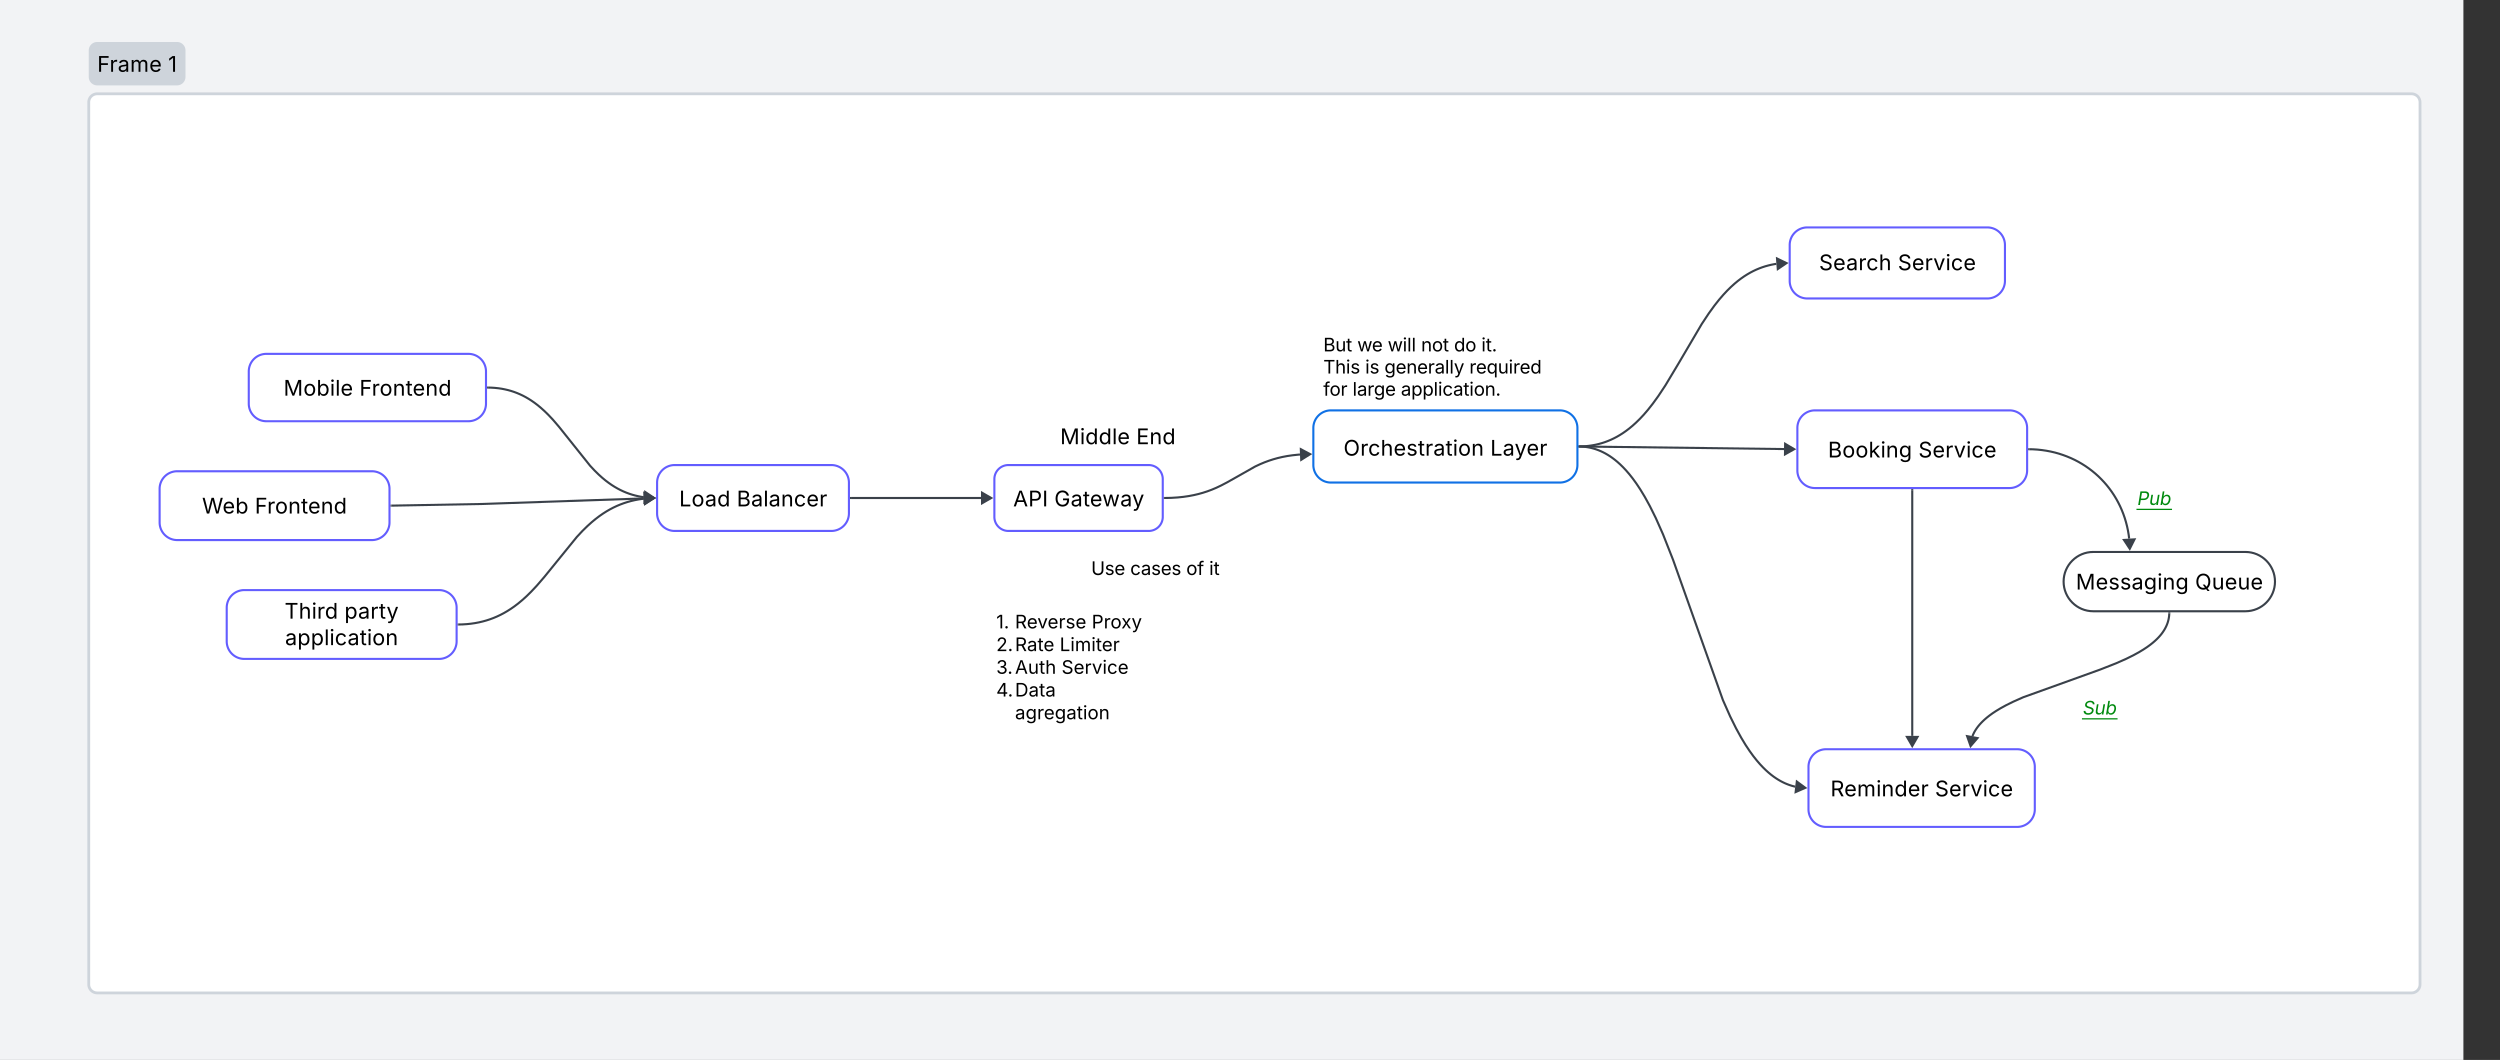 <svg xmlns="http://www.w3.org/2000/svg" xmlns:xlink="http://www.w3.org/1999/xlink" xmlns:lucid="lucid" width="3552" height="1506"><rect width="100%" height="100%" fill="#333333" stroke="none"/><g transform="translate(0 134)" lucid:page-tab-id="0_0"><path d="M0-500h3500v2000H0z" fill="#f2f3f5"/><path d="M126.1 11.3a12 12 0 0 1 12-12h3288.25a12 12 0 0 1 12 12v1253.42a12 12 0 0 1-12 12H138.1a12 12 0 0 1-12-12z" stroke="#ced4db" stroke-width="4" fill="#fff"/><path d="M126.1-62.34a12 12 0 0 1 12-12h113.44a12 12 0 0 1 12 12v37.65a12 12 0 0 1-12 12H138.1a12 12 0 0 1-12-12z" fill="#ced4db"/><use xlink:href="#a" transform="matrix(1,0,0,1,138.111,-62.337) translate(0 30.317)"/><use xlink:href="#b" transform="matrix(1,0,0,1,138.111,-62.337) translate(100.777 30.317)"/><path d="M353.46 393.78a25 25 0 0 1 25-25H665.5a25 25 0 0 1 25 25v45.7a25 25 0 0 1-25 25H378.46a25 25 0 0 1-25-25z" stroke="#635dff" stroke-width="3" fill="#fff"/><use xlink:href="#c" transform="matrix(1,0,0,1,370.317,373.564) translate(32.553 54.608)"/><use xlink:href="#d" transform="matrix(1,0,0,1,370.317,373.564) translate(140.318 54.608)"/><path d="M226.78 560.55a25 25 0 0 1 25-25H528.4a25 25 0 0 1 25 25v47.78a25 25 0 0 1-25 25H251.8a25 25 0 0 1-25-25z" stroke="#635dff" stroke-width="3" fill="#fff"/><use xlink:href="#e" transform="matrix(1,0,0,1,243.112,540.44) translate(43.929 55.17)"/><use xlink:href="#f" transform="matrix(1,0,0,1,243.112,540.44) translate(118.942 55.17)"/><path d="M2542.8 214.13a25 25 0 0 1 25-25h255.83a25 25 0 0 1 25 25v50.94a25 25 0 0 1-25 25H2567.8a25 25 0 0 1-25-25z" stroke="#635dff" stroke-width="3" fill="#fff"/><use xlink:href="#g" transform="matrix(1,0,0,1,2558.089,194.176) translate(26.392 55.733)"/><use xlink:href="#h" transform="matrix(1,0,0,1,2558.089,194.176) translate(138.38 55.733)"/><path d="M2553.7 474.07a25 25 0 0 1 25-25h276.44a25 25 0 0 1 25 25v60.35a25 25 0 0 1-25 25H2578.7a25 25 0 0 1-25-25z" stroke="#635dff" stroke-width="3" fill="#fff"/><use xlink:href="#i" transform="matrix(1,0,0,1,2570.023,454.588) translate(27.143 61.389)"/><use xlink:href="#h" transform="matrix(1,0,0,1,2570.023,454.588) translate(155.628 61.389)"/><path d="M2569.5 955.52a25 25 0 0 1 25-25h271.55a25 25 0 0 1 25 25v60.35a25 25 0 0 1-25 25H2594.5a25 25 0 0 1-25-25z" stroke="#635dff" stroke-width="3" fill="#fff"/><use xlink:href="#j" transform="matrix(1,0,0,1,2585.564,936.041) translate(15.125 61.389)"/><use xlink:href="#h" transform="matrix(1,0,0,1,2585.564,936.041) translate(163.647 61.389)"/><path d="M1412.8 546.75a20 20 0 0 1 20-20h199.25a20 20 0 0 1 20 20v53.62a20 20 0 0 1-20 20H1432.8a20 20 0 0 1-20-20z" stroke="#635dff" stroke-width="3" fill="#fff"/><use xlink:href="#k" transform="matrix(1,0,0,1,1424.758,531.432) translate(14.735 54.045)"/><use xlink:href="#l" transform="matrix(1,0,0,1,1424.758,531.432) translate(73.175 54.045)"/><path d="M933.6 551.75a25 25 0 0 1 25-25h222.56a25 25 0 0 1 25 25v43.62a25 25 0 0 1-25 25H958.6a25 25 0 0 1-25-25z" stroke="#635dff" stroke-width="3" fill="#fff"/><use xlink:href="#m" transform="matrix(1,0,0,1,947.242,531.432) translate(17.673 54.045)"/><use xlink:href="#n" transform="matrix(1,0,0,1,947.242,531.432) translate(99.492 54.045)"/><path d="M693.5 416.66l4.1.1 5.28.32 5.02.52 4.8.7 4.6.9 4.45 1.03 4.32 1.2 4.23 1.38 4.15 1.56 4.1 1.72 4.1 1.93 4.1 2.15 4.1 2.38 4.2 2.67 4.32 3 4.48 3.4 4.7 3.9 5.07 4.56 5.6 5.48 6.48 6.9 8.33 9.7 44.4 55.6 6.47 6.9 5.6 5.5 5.06 4.56 4.7 3.9 4.5 3.4 4.3 3 4.2 2.66 4.12 2.38 4.1 2.14 4.08 1.93 4.1 1.73 4.16 1.55 4.22 1.37 4.33 1.2 4.45 1.05 4.6.88 3.26.48" stroke="#3a414a" stroke-width="3" stroke-linejoin="round" fill="none"/><path d="M693.57 415.2l-.06 2.94-1.5-.03v-2.95z" stroke="#3a414a" stroke-width=".05" fill="#3a414a"/><path d="M929.12 573.36l-13.47 6.6 1.03-14.98z" stroke="#3a414a" stroke-width="3" fill="#3a414a"/><path d="M556.42 584.4l127.83-2.32 230.38-7.92" stroke="#3a414a" stroke-width="3" stroke-linejoin="round" fill="none"/><path d="M556.48 585.9l-1.57.02v-2.95l1.53-.03z" stroke="#3a414a" stroke-width=".05" fill="#3a414a"/><path d="M929.12 573.66l-12.73 7.95-.52-15z" stroke="#3a414a" stroke-width="3" fill="#3a414a"/><path d="M1403.57 732.05a6 6 0 0 1 6-6h224.95a6 6 0 0 1 6 6v127.08a6 6 0 0 1-6 6h-224.95a6 6 0 0 1-6-6z" fill="none"/><use xlink:href="#o" transform="matrix(1,0,0,1,1415.419,733.009) translate(0 25.833)"/><use xlink:href="#p" transform="matrix(1,0,0,1,1415.419,733.009) translate(26.667 25.833)"/><use xlink:href="#q" transform="matrix(1,0,0,1,1415.419,733.009) translate(135.638 25.833)"/><use xlink:href="#r" transform="matrix(1,0,0,1,1415.419,733.009) translate(0 58.099)"/><use xlink:href="#s" transform="matrix(1,0,0,1,1415.419,733.009) translate(26.667 58.099)"/><use xlink:href="#t" transform="matrix(1,0,0,1,1415.419,733.009) translate(90.182 58.099)"/><use xlink:href="#u" transform="matrix(1,0,0,1,1415.419,733.009) translate(0 90.365)"/><use xlink:href="#v" transform="matrix(1,0,0,1,1415.419,733.009) translate(26.667 90.365)"/><use xlink:href="#w" transform="matrix(1,0,0,1,1415.419,733.009) translate(92.826 90.365)"/><use xlink:href="#x" transform="matrix(1,0,0,1,1415.419,733.009) translate(0 122.63)"/><use xlink:href="#y" transform="matrix(1,0,0,1,1415.419,733.009) translate(26.667 122.63)"/><use xlink:href="#z" transform="matrix(1,0,0,1,1415.419,733.009) translate(26.667 154.896)"/><path d="M2244.22 500.3l3.74-.07 5.03-.3 4.83-.52 4.7-.7 4.54-.85 4.44-1.05 4.38-1.2 4.3-1.4 4.25-1.6 4.23-1.77 4.23-2 4.23-2.2 4.3-2.5 4.34-2.75 4.45-3.1 4.56-3.46 4.74-3.92 4.94-4.45 5.22-5.12 5.6-5.95 6.07-7.06 6.8-8.6 7.94-10.94 10.1-15.25 18.62-31.04 33-56.1 10.1-15.24 7.93-10.94 6.8-8.6 6.1-7.05 5.58-5.96 5.22-5.1 4.94-4.46 4.72-3.92 4.57-3.47 4.44-3.1 4.35-2.75 4.28-2.48 4.24-2.22 4.23-2 4.23-1.77 4.26-1.58 4.3-1.4 4.35-1.2 4.44-1.06 4.55-.87 2.37-.35" stroke="#3a414a" stroke-width="3" stroke-linejoin="round" fill="none"/><path d="M2244.28 501.78l-1.57.04v-2.95l1.52-.04z" stroke="#3a414a" stroke-width=".05" fill="#3a414a"/><path d="M2538.3 239.82l-12.4 8.43-1.1-14.96z" stroke="#3a414a" stroke-width="3" fill="#3a414a"/><path d="M2244.22 500.36l290.5 3.66" stroke="#3a414a" stroke-width="3" stroke-linejoin="round" fill="none"/><path d="M2244.27 498.9l-.03 2.94-1.53-.02v-2.95z" stroke="#3a414a" stroke-width=".05" fill="#3a414a"/><path d="M2549.2 504.2l-13.08 7.34.2-15z" stroke="#3a414a" stroke-width="3" fill="#3a414a"/><path d="M2244.22 500.37l1.88.04 3.3.22 3.23.34 3.18.47 3.15.6 3.12.73 3.1.87 3.1 1 3.1 1.16 3.13 1.3 3.16 1.5 3.2 1.67 3.27 1.9 3.35 2.1 3.43 2.4 3.56 2.7 3.68 3.04 3.84 3.47 4.03 3.95 4.26 4.53 4.52 5.24 4.84 6.1 5.24 7.22 5.72 8.63 6.36 10.52 7.2 13.12 8.4 16.94 10.3 23.22 14.22 36.1 70.8 199.22 10.3 23.22 8.4 16.95 7.2 13.12 6.35 10.52 5.74 8.62 5.24 7.22 4.84 6.1 4.52 5.25 4.25 4.52 4.02 3.95 3.84 3.46 3.68 3.05 3.54 2.7 3.44 2.38 3.34 2.12 3.27 1.9 3.2 1.67 3.17 1.5 3.13 1.3 3.1 1.16 3.1 1 3.1.88 2 .47" stroke="#3a414a" stroke-width="3" stroke-linejoin="round" fill="none"/><path d="M2244.28 498.9l-.06 2.95-1.5-.03v-2.95z" stroke="#3a414a" stroke-width=".05" fill="#3a414a"/><path d="M2565 985.36l-13.74 6 1.67-14.9z" stroke="#3a414a" stroke-width="3" fill="#3a414a"/><path d="M1209.16 573.56h184.64" stroke="#3a414a" stroke-width="3" stroke-linejoin="round" fill="none"/><path d="M1209.2 575.04h-1.54v-2.95h1.54z" stroke="#3a414a" stroke-width=".05" fill="#3a414a"/><path d="M1408.3 573.56l-13 7.5v-15z" stroke="#3a414a" stroke-width="3" fill="#3a414a"/><path d="M1501.25 467.8a6 6 0 0 1 6-6h162.3a6 6 0 0 1 6 6v35.66a6 6 0 0 1-6 6h-162.3a6 6 0 0 1-6-6z" fill="none"/><use xlink:href="#A" transform="matrix(1,0,0,1,1506.252,466.81) translate(0 30.317)"/><use xlink:href="#B" transform="matrix(1,0,0,1,1506.252,466.81) translate(108.16 30.317)"/><path d="M322.12 729.4a25 25 0 0 1 25-25h276.64a25 25 0 0 1 25 25v47.78a25 25 0 0 1-25 25H347.12a25 25 0 0 1-25-25z" stroke="#635dff" stroke-width="3" fill="#fff"/><use xlink:href="#C" transform="matrix(1,0,0,1,338.454,709.292) translate(65.85 35.701)"/><use xlink:href="#D" transform="matrix(1,0,0,1,338.454,709.292) translate(150.859 35.701)"/><use xlink:href="#E" transform="matrix(1,0,0,1,338.454,709.292) translate(66.533 73.345)"/><path d="M651.76 753.26l5.23-.1 6.33-.4 6-.63 5.75-.85 5.5-1.05 5.33-1.25 5.17-1.44 5.04-1.64 4.97-1.84 4.9-2.06 4.87-2.3 4.87-2.54 4.93-2.85 5-3.17 5.16-3.58 5.35-4.06 5.66-4.7 6.12-5.5 6.8-6.7 8.06-8.58 10.96-12.74 45.85-56.45 8.04-8.6 6.82-6.67 6.1-5.5 5.66-4.7 5.36-4.06 5.15-3.58 5-3.18 4.93-2.84 4.88-2.55 4.87-2.3 4.9-2.05 4.96-1.84 5.04-1.64 5.16-1.45 5.32-1.24 5.5-1.05 5.75-.85 1.63-.17" stroke="#3a414a" stroke-width="3" stroke-linejoin="round" fill="none"/><path d="M651.83 754.74l-1.57.03v-2.95l1.5-.03z" stroke="#3a414a" stroke-width=".05" fill="#3a414a"/><path d="M929.12 573.73l-12.54 8.23-.86-14.97z" stroke="#3a414a" stroke-width="3" fill="#3a414a"/><path d="M1545.24 658.48a6 6 0 0 1 6-6h180.5a6 6 0 0 1 6 6v29.47a6 6 0 0 1-6 6h-180.5a6 6 0 0 1-6-6z" fill="none"/><use xlink:href="#F" transform="matrix(1,0,0,1,1550.242,657.479) translate(0 25.458)"/><use xlink:href="#G" transform="matrix(1,0,0,1,1550.242,657.479) translate(55.542 25.458)"/><use xlink:href="#H" transform="matrix(1,0,0,1,1550.242,657.479) translate(135.167 25.458)"/><use xlink:href="#I" transform="matrix(1,0,0,1,1550.242,657.479) translate(167.692 25.458)"/><path d="M1866 474.07a25 25 0 0 1 25-25h325.2a25 25 0 0 1 25 25v52.54a25 25 0 0 1-25 25H1891a25 25 0 0 1-25-25z" stroke="#1071e5" stroke-width="3" fill="#fff"/><g><use xlink:href="#J" transform="matrix(1,0,0,1,1884.759,454.197) translate(24.048 59.201)"/><use xlink:href="#K" transform="matrix(1,0,0,1,1884.759,454.197) translate(232.62 59.201)"/></g><path d="M2716.92 562.43v349.1" stroke="#3a414a" stroke-width="3" stroke-linejoin="round" fill="none"/><path d="M2718.4 562.47h-2.95v-1.55h2.95z" stroke="#3a414a" stroke-width=".05" fill="#3a414a"/><path d="M2716.92 926.02l-7.5-13h15z" stroke="#3a414a" stroke-width="3" fill="#3a414a"/><path d="M1655.05 573.53l8.98-.18 9.25-.58 8.3-.87 7.58-1.12 7.02-1.34 6.6-1.55 6.33-1.77 6.2-2 6.18-2.3 6.42-2.7 7.03-3.33 8.75-4.58 39.43-22.3 7.05-3.32 6.42-2.7 6.2-2.3 6.17-2 6.32-1.78 6.6-1.55 7.03-1.34 7.56-1.1 8.3-.88 2.26-.14" stroke="#3a414a" stroke-width="3" stroke-linejoin="round" fill="none"/><path d="M1655.12 575l-1.57.04v-2.95l1.5-.05z" stroke="#3a414a" stroke-width=".05" fill="#3a414a"/><path d="M1861.5 511.27l-12.7 7.98-.56-15z" stroke="#3a414a" stroke-width="3" fill="#3a414a"/><path d="M1875.12 340.8a6 6 0 0 1 6-6h308.03a6 6 0 0 1 6 6v92.4a6 6 0 0 1-6 6h-308.03a6 6 0 0 1-6-6z" fill="none"/><g><use xlink:href="#L" transform="matrix(1,0,0,1,1880.116,339.801) translate(0 25.499)"/><use xlink:href="#M" transform="matrix(1,0,0,1,1880.116,339.801) translate(48.204 25.499)"/><use xlink:href="#N" transform="matrix(1,0,0,1,1880.116,339.801) translate(91.482 25.499)"/><use xlink:href="#O" transform="matrix(1,0,0,1,1880.116,339.801) translate(138.963 25.499)"/><use xlink:href="#P" transform="matrix(1,0,0,1,1880.116,339.801) translate(185.732 25.499)"/><use xlink:href="#Q" transform="matrix(1,0,0,1,1880.116,339.801) translate(224.555 25.499)"/><use xlink:href="#R" transform="matrix(1,0,0,1,1880.116,339.801) translate(0 56.958)"/><use xlink:href="#S" transform="matrix(1,0,0,1,1880.116,339.801) translate(59.49 56.958)"/><use xlink:href="#T" transform="matrix(1,0,0,1,1880.116,339.801) translate(86.823 56.958)"/><use xlink:href="#U" transform="matrix(1,0,0,1,1880.116,339.801) translate(207.479 56.958)"/><use xlink:href="#V" transform="matrix(1,0,0,1,1880.116,339.801) translate(0 88.417)"/><use xlink:href="#W" transform="matrix(1,0,0,1,1880.116,339.801) translate(41.552 88.417)"/><use xlink:href="#X" transform="matrix(1,0,0,1,1880.116,339.801) translate(110.221 88.417)"/></g><path d="M2883.15 504.28l5.12.1 6.5.4 6.38.68 6.26.93 6.14 1.16 6.02 1.4 5.9 1.65 5.76 1.9 5.64 2.1 5.5 2.3 5.4 2.53 5.24 2.75 5.1 2.95 4.97 3.14 4.8 3.35 4.68 3.54 4.5 3.72 4.34 3.9 4.15 4.1 4 4.25 3.82 4.42 3.63 4.58 3.44 4.74 3.25 4.9 3.04 5.02 2.84 5.17 2.64 5.3 2.43 5.46 2.2 5.58 2 5.72 1.75 5.83 1.53 5.95 1.3 6.08 1.04 6.2.65 5.18" stroke="#3a414a" stroke-width="3" stroke-linejoin="round" fill="none"/><path d="M2883.22 502.8l-.07 2.95-1.5-.03v-2.95z" stroke="#3a414a" stroke-width=".05" fill="#3a414a"/><path d="M3025.95 645.72l-8.23-12.54 14.98-.85z" stroke="#3a414a" stroke-width="3" fill="#3a414a"/><path d="M3190.2 650.22c23.25 0 42.1 18.86 42.1 42.12 0 23.27-18.85 42.13-42.1 42.13h-216.1c-23.27 0-42.13-18.86-42.13-42.13 0-23.26 18.86-42.12 42.12-42.12z" stroke="#3a414a" stroke-width="3" fill="#fff"/><g><use xlink:href="#Y" transform="matrix(1,0,0,1,2946.985,654.43) translate(2.382 49.139)"/><use xlink:href="#Z" transform="matrix(1,0,0,1,2946.985,654.43) translate(171.761 49.139)"/></g><path d="M3082.1 737.47v.54l-.13 2-.2 1.96-.3 1.92-.35 1.9-.44 1.87-.52 1.87-.6 1.86-.7 1.88-.8 1.88-.9 1.9-1 1.93-1.13 1.96-1.28 2-1.44 2.08-1.6 2.14-1.84 2.2-2.07 2.3-2.38 2.43-2.72 2.55-3.15 2.72-3.67 2.9-4.33 3.15-5.2 3.43-6.3 3.82-7.92 4.34-10.26 5.08-14.18 6.28-22.7 8.93-109.28 39.33-14.17 6.3-10.26 5.07-7.92 4.34-6.33 3.82-5.2 3.44-4.32 3.15-3.67 2.9-3.14 2.72-2.72 2.55-2.37 2.42-2.08 2.3-1.83 2.2-1.62 2.14-1.43 2.07-1.28 2-1.15 1.97-1 1.93-.9 1.9-.8 1.9-.07.18" stroke="#3a414a" stroke-width="3" stroke-linejoin="round" fill="none"/><path d="M3083.58 737.54l-2.95-.06.03-1.5h2.95z" stroke="#3a414a" stroke-width=".05" fill="#3a414a"/><path d="M2799.83 926.08l-4.97-14.16 14.74 2.77z" stroke="#3a414a" stroke-width="3" fill="#3a414a"/><path d="M2954.33 856.7a6 6 0 0 1 6-6h46a6 6 0 0 1 6 6v29.47a6 6 0 0 1-6 6h-46a6 6 0 0 1-6-6z" fill="none"/><g><use xlink:href="#aa" transform="matrix(1,0,0,1,2959.333,855.706) translate(0.012 25.458)"/></g><path d="M3031.8 559.07a6 6 0 0 1 6-6h45.93a6 6 0 0 1 6 6v29.46a6 6 0 0 1-6 6h-45.93a6 6 0 0 1-6-6z" fill="none"/><g><use xlink:href="#ab" transform="matrix(1,0,0,1,3036.795,558.066) translate(0 25.458)"/></g><defs><path d="M180 0v-1490h901v168H370v510h643v168H370V0H180" id="ac"/><path d="M158 0v-1118h174v172h12c41-113 157-188 290-188 26 0 70 2 91 3v181c-11-2-60-10-108-10-161 0-279 109-279 260V0H158" id="ad"/><path d="M471 26C259 26 90-98 90-318c0-256 228-303 435-329 202-27 287-16 287-108 0-139-79-219-234-219-161 0-248 86-283 164l-173-57c86-203 278-265 451-265 150 0 419 46 419 395V0H815v-152h-12C765-73 660 26 471 26zm31-159c199 0 310-134 310-271v-155c-30 35-226 55-295 64-131 17-246 59-246 186 0 116 97 176 231 176" id="ae"/><path d="M158 0v-1118h175l1 205c55-151 181-225 313-225 147 0 245 90 285 228 53-141 190-228 352-228 194 0 352 125 352 384V0h-181v-749c0-161-105-225-225-225-151 0-243 103-243 244V0H807v-767c0-124-93-207-219-207-131 0-250 92-250 270V0H158" id="af"/><path d="M628 24c-324 0-524-230-524-574 0-343 198-582 503-582 237 0 487 146 487 559v75H286c9 234 145 362 343 362 132 0 231-58 273-172l174 48C1024-91 857 24 628 24zM287-650h624c-17-190-120-322-304-322-192 0-309 151-320 322" id="ag"/><g id="a"><use transform="matrix(0.015,0,0,0.015,0,0)" xlink:href="#ac"/><use transform="matrix(0.015,0,0,0.015,17.454,0)" xlink:href="#ad"/><use transform="matrix(0.015,0,0,0.015,29.167,0)" xlink:href="#ae"/><use transform="matrix(0.015,0,0,0.015,46.636,0)" xlink:href="#af"/><use transform="matrix(0.015,0,0,0.015,73.889,0)" xlink:href="#ag"/></g><path d="M653-1490V0H466v-1314h-10L96-1047v-204l324-239h233" id="ah"/><use transform="matrix(0.015,0,0,0.015,0,0)" xlink:href="#ah" id="b"/><path d="M180 0v-1490h270l367 940c28 72 75 218 110 339 35-117 81-264 110-339l362-940h271V0h-187c2-448-5-837 7-1287-157 497-311 829-483 1287H842C666-458 514-784 354-1284c12 438 5 843 7 1284H180" id="ai"/><path d="M613 24c-304 0-509-231-509-576 0-350 205-580 509-580 305 0 511 230 511 580 0 345-206 576-511 576zm0-161c226 0 329-195 329-415 0-222-103-419-329-419-223 0-326 196-326 419 0 220 103 415 326 415" id="aj"/><path d="M677 24c-213 0-288-135-325-197h-20V0H158v-1490h180v551h14c37-59 106-193 324-193 279 0 474 222 474 576 0 356-194 580-473 580zm-27-161c209 0 317-186 317-421 0-232-105-413-317-413-206 0-314 166-314 413 0 249 111 421 314 421" id="ak"/><path d="M158 0v-1118h180V0H158zm91-1301c-68 0-125-53-125-119s57-119 125-119c69 0 126 53 126 119s-57 119-126 119" id="al"/><path d="M338-1490V0H158v-1490h180" id="am"/><g id="c"><use transform="matrix(0.015,0,0,0.015,0,0)" xlink:href="#ai"/><use transform="matrix(0.015,0,0,0.015,28.103,0)" xlink:href="#aj"/><use transform="matrix(0.015,0,0,0.015,46.758,0)" xlink:href="#ak"/><use transform="matrix(0.015,0,0,0.015,65.807,0)" xlink:href="#al"/><use transform="matrix(0.015,0,0,0.015,73.342,0)" xlink:href="#am"/><use transform="matrix(0.015,0,0,0.015,80.877,0)" xlink:href="#ag"/></g><path d="M338-670V0H158v-1118h173l1 207c72-158 192-221 342-221 226 0 378 139 378 422V0H872v-695c0-172-96-275-252-275-161 0-282 109-282 300" id="an"/><path d="M598-1118v154H368v674c0 100 37 144 132 144 23 0 62-6 92-12L629-6c-37 13-88 20-134 20-193 0-307-107-307-290v-688H20v-154h168v-266h180v266h230" id="ao"/><path d="M577 24c-279 0-473-224-473-580 0-354 195-576 474-576 218 0 287 134 324 193h14v-551h180V0H922v-173h-20C865-111 790 24 577 24zm27-161c203 0 314-172 314-421 0-247-108-413-314-413-212 0-317 181-317 413 0 235 108 421 317 421" id="ap"/><g id="d"><use transform="matrix(0.015,0,0,0.015,0,0)" xlink:href="#ac"/><use transform="matrix(0.015,0,0,0.015,17.454,0)" xlink:href="#ad"/><use transform="matrix(0.015,0,0,0.015,28.65,0)" xlink:href="#aj"/><use transform="matrix(0.015,0,0,0.015,47.305,0)" xlink:href="#an"/><use transform="matrix(0.015,0,0,0.015,65.686,0)" xlink:href="#ao"/><use transform="matrix(0.015,0,0,0.015,75.56,0)" xlink:href="#ag"/><use transform="matrix(0.015,0,0,0.015,93.698,0)" xlink:href="#an"/><use transform="matrix(0.015,0,0,0.015,112.079,0)" xlink:href="#ap"/></g><path d="M458 0L52-1490h194c108 439 233 855 324 1313 92-459 221-873 331-1313h216c110 438 234 854 330 1307 92-455 216-869 323-1307h196L1558 0h-221l-256-944c-26-95-50-200-73-331-22 122-44 223-73 331L680 0H458" id="aq"/><g id="e"><use transform="matrix(0.015,0,0,0.015,0,0)" xlink:href="#aq"/><use transform="matrix(0.015,0,0,0.015,29.076,0)" xlink:href="#ag"/><use transform="matrix(0.015,0,0,0.015,47.214,0)" xlink:href="#ak"/></g><g id="f"><use transform="matrix(0.015,0,0,0.015,0,0)" xlink:href="#ac"/><use transform="matrix(0.015,0,0,0.015,17.454,0)" xlink:href="#ad"/><use transform="matrix(0.015,0,0,0.015,28.65,0)" xlink:href="#aj"/><use transform="matrix(0.015,0,0,0.015,47.305,0)" xlink:href="#an"/><use transform="matrix(0.015,0,0,0.015,65.686,0)" xlink:href="#ao"/><use transform="matrix(0.015,0,0,0.015,75.56,0)" xlink:href="#ag"/><use transform="matrix(0.015,0,0,0.015,93.698,0)" xlink:href="#an"/><use transform="matrix(0.015,0,0,0.015,112.079,0)" xlink:href="#ap"/></g><path d="M657 26c-323 0-524-166-541-416h195c15 169 171 246 346 246 202 0 356-106 356-265 5-203-294-238-475-293-239-73-380-191-380-389 0-252 224-419 512-419 294 0 499 171 508 396H992c-17-145-151-228-328-228-193 0-321 102-321 242 0 156 175 211 284 241l149 41c160 44 422 134 422 412 0 244-197 432-541 432" id="ar"/><path d="M613 24c-304 0-509-231-509-576 0-350 205-580 509-580 216 0 392 114 453 309l-173 49c-33-115-133-197-280-197-223 0-326 196-326 419 0 220 103 415 326 415 150 0 252-85 285-206l172 49C1010-95 832 24 613 24" id="as"/><path d="M338-670V0H158v-1490h180v566c73-149 190-208 336-208 226 0 379 139 379 422V0H872v-695c0-172-96-275-252-275-161 0-282 109-282 300" id="at"/><g id="g"><use transform="matrix(0.015,0,0,0.015,0,0)" xlink:href="#ar"/><use transform="matrix(0.015,0,0,0.015,19.961,0)" xlink:href="#ag"/><use transform="matrix(0.015,0,0,0.015,38.403,0)" xlink:href="#ae"/><use transform="matrix(0.015,0,0,0.015,55.872,0)" xlink:href="#ad"/><use transform="matrix(0.015,0,0,0.015,67.068,0)" xlink:href="#as"/><use transform="matrix(0.015,0,0,0.015,84.842,0)" xlink:href="#at"/></g><path d="M481 0L54-1118h197c107 314 236 620 325 951 87-331 217-637 324-951h197L670 0H481" id="au"/><g id="h"><use transform="matrix(0.015,0,0,0.015,0,0)" xlink:href="#ar"/><use transform="matrix(0.015,0,0,0.015,19.961,0)" xlink:href="#ag"/><use transform="matrix(0.015,0,0,0.015,38.099,0)" xlink:href="#ad"/><use transform="matrix(0.015,0,0,0.015,50.297,0)" xlink:href="#au"/><use transform="matrix(0.015,0,0,0.015,67.782,0)" xlink:href="#al"/><use transform="matrix(0.015,0,0,0.015,75.317,0)" xlink:href="#as"/><use transform="matrix(0.015,0,0,0.015,93.09,0)" xlink:href="#ag"/></g><path d="M180 0v-1490h528c311 0 458 177 458 395 0 191-114 278-244 313v14c139 9 302 137 302 371 0 225-148 397-499 397H180zm190-168h350c232 0 321-102 321-231 0-149-120-277-311-277H370v508zm0-668h328c160 0 286-101 286-255 0-129-87-231-280-231H370v486" id="av"/><path d="M158 0v-1490h180v865h22l478-493h223L593-638 1096 0H865L456-523 338-412V0H158" id="aw"/><path d="M611 442c-248 0-391-105-460-228l146-94c47 65 117 165 314 165 178 0 307-82 307-266v-224h-17C863-141 792-18 576-18c-268 0-472-195-472-546 0-346 197-568 476-568 216 0 288 133 326 193h17v-179h175V29c0 289-215 413-487 413zm-5-620c203 0 314-146 314-390 0-237-108-403-314-403-213 0-319 180-319 403 0 230 109 390 319 390" id="ax"/><g id="i"><use transform="matrix(0.015,0,0,0.015,0,0)" xlink:href="#av"/><use transform="matrix(0.015,0,0,0.015,20.356,0)" xlink:href="#aj"/><use transform="matrix(0.015,0,0,0.015,39.01,0)" xlink:href="#aj"/><use transform="matrix(0.015,0,0,0.015,57.665,0)" xlink:href="#aw"/><use transform="matrix(0.015,0,0,0.015,74.74,0)" xlink:href="#al"/><use transform="matrix(0.015,0,0,0.015,82.274,0)" xlink:href="#an"/><use transform="matrix(0.015,0,0,0.015,100.655,0)" xlink:href="#ax"/></g><path d="M180 0v-1490h510c348 0 508 194 508 460 0 198-88 351-276 417L1256 0h-220L726-579c-117 2-238 0-356 1V0H180zm190-747h312c235 0 327-108 327-283 0-177-92-293-329-293H370v576" id="ay"/><g id="j"><use transform="matrix(0.015,0,0,0.015,0,0)" xlink:href="#ay"/><use transform="matrix(0.015,0,0,0.015,19.566,0)" xlink:href="#ag"/><use transform="matrix(0.015,0,0,0.015,37.704,0)" xlink:href="#af"/><use transform="matrix(0.015,0,0,0.015,64.957,0)" xlink:href="#al"/><use transform="matrix(0.015,0,0,0.015,72.491,0)" xlink:href="#an"/><use transform="matrix(0.015,0,0,0.015,90.872,0)" xlink:href="#ap"/><use transform="matrix(0.015,0,0,0.015,109.922,0)" xlink:href="#ag"/><use transform="matrix(0.015,0,0,0.015,128.06,0)" xlink:href="#ad"/></g><path d="M52 0l541-1490h220L1361 0h-200l-149-416H398L254 0H52zm404-582h497c-103-290-145-390-251-756-108 377-145 460-246 756" id="az"/><path d="M180 0v-1490h510c348 0 508 209 508 474 0 266-160 477-507 477H370V0H180zm190-706h312c236 0 327-133 327-310 0-176-91-307-329-307H370v617" id="aA"/><path d="M370-1490V0H180v-1490h190" id="aB"/><g id="k"><use transform="matrix(0.015,0,0,0.015,0,0)" xlink:href="#az"/><use transform="matrix(0.015,0,0,0.015,21.465,0)" xlink:href="#aA"/><use transform="matrix(0.015,0,0,0.015,41.335,0)" xlink:href="#aB"/></g><path d="M789 20c-398 0-667-293-667-764 0-473 273-766 655-766 315 0 558 198 612 487h-196c-61-191-204-311-415-311-262 0-471 207-471 590 0 380 208 588 482 588 249 0 420-165 425-427H828v-166h572v163c0 370-256 606-611 606" id="aC"/><path d="M409 0L70-1118h191c89 329 165 560 243 925 75-353 154-601 240-925h192c85 325 161 564 235 922 77-354 157-598 244-922h191L1267 0h-179c-86-307-176-590-250-913C763-588 675-308 588 0H409" id="aD"/><path d="M140 405l46-156c120 36 205 19 263-150l32-93L54-1118h197c107 313 237 620 324 950 87-331 219-637 326-950h196L606 167c-68 178-176 259-334 259-64 0-113-12-132-21" id="aE"/><g id="l"><use transform="matrix(0.015,0,0,0.015,0,0)" xlink:href="#aC"/><use transform="matrix(0.015,0,0,0.015,23.212,0)" xlink:href="#ae"/><use transform="matrix(0.015,0,0,0.015,40.681,0)" xlink:href="#ao"/><use transform="matrix(0.015,0,0,0.015,50.556,0)" xlink:href="#ag"/><use transform="matrix(0.015,0,0,0.015,68.132,0)" xlink:href="#aD"/><use transform="matrix(0.015,0,0,0.015,93.592,0)" xlink:href="#ae"/><use transform="matrix(0.015,0,0,0.015,110.605,0)" xlink:href="#aE"/></g><path d="M180 0v-1490h190v1322h690V0H180" id="aF"/><g id="m"><use transform="matrix(0.015,0,0,0.015,0,0)" xlink:href="#aF"/><use transform="matrix(0.015,0,0,0.015,17.591,0)" xlink:href="#aj"/><use transform="matrix(0.015,0,0,0.015,36.549,0)" xlink:href="#ae"/><use transform="matrix(0.015,0,0,0.015,54.019,0)" xlink:href="#ap"/></g><g id="n"><use transform="matrix(0.015,0,0,0.015,0,0)" xlink:href="#av"/><use transform="matrix(0.015,0,0,0.015,20.356,0)" xlink:href="#ae"/><use transform="matrix(0.015,0,0,0.015,37.826,0)" xlink:href="#am"/><use transform="matrix(0.015,0,0,0.015,45.36,0)" xlink:href="#ae"/><use transform="matrix(0.015,0,0,0.015,62.83,0)" xlink:href="#an"/><use transform="matrix(0.015,0,0,0.015,81.211,0)" xlink:href="#as"/><use transform="matrix(0.015,0,0,0.015,98.984,0)" xlink:href="#ag"/><use transform="matrix(0.015,0,0,0.015,117.122,0)" xlink:href="#ad"/></g><path d="M295 13c-75 0-135-60-135-135s60-135 135-135 135 60 135 135S370 13 295 13" id="aG"/><g id="o"><use transform="matrix(0.013,0,0,0.013,0,0)" xlink:href="#ah"/><use transform="matrix(0.013,0,0,0.013,10.846,0)" xlink:href="#aG"/></g><path d="M538 24C308 24 148-78 108-271l171-41c32 123 123 178 257 178 156 0 256-77 256-169 0-77-54-128-164-154l-186-44c-203-48-300-148-300-305 0-192 176-326 414-326 230 0 351 112 402 269l-163 42c-31-80-94-158-238-158-133 0-233 69-233 162 0 83 57 129 188 160l169 40c203 48 298 149 298 302 0 196-179 339-441 339" id="aH"/><g id="p"><use transform="matrix(0.013,0,0,0.013,0,0)" xlink:href="#ay"/><use transform="matrix(0.013,0,0,0.013,16.771,0)" xlink:href="#ag"/><use transform="matrix(0.013,0,0,0.013,31.797,0)" xlink:href="#au"/><use transform="matrix(0.013,0,0,0.013,46.263,0)" xlink:href="#ag"/><use transform="matrix(0.013,0,0,0.013,61.81,0)" xlink:href="#ad"/><use transform="matrix(0.013,0,0,0.013,71.849,0)" xlink:href="#aH"/><use transform="matrix(0.013,0,0,0.013,85.924,0)" xlink:href="#ag"/></g><path d="M65 0l393-574-370-544h210c88 136 192 297 267 435 67-142 176-302 264-435h206L661-564 1053 0H844c-94-144-206-310-287-458C484-308 366-142 273 0H65" id="aI"/><g id="q"><use transform="matrix(0.013,0,0,0.013,0,0)" xlink:href="#aA"/><use transform="matrix(0.013,0,0,0.013,17.031,0)" xlink:href="#ad"/><use transform="matrix(0.013,0,0,0.013,26.628,0)" xlink:href="#aj"/><use transform="matrix(0.013,0,0,0.013,42.018,0)" xlink:href="#aI"/><use transform="matrix(0.013,0,0,0.013,56.576,0)" xlink:href="#aE"/></g><path d="M154 0v-137l495-537c165-179 249-281 249-418 0-156-121-253-280-253-170 0-278 110-278 278H158c0-264 200-443 465-443 266 0 455 183 455 416 0 161-73 288-336 568L416-179v12h687V0H154" id="aJ"/><g id="r"><use transform="matrix(0.013,0,0,0.013,0,0)" xlink:href="#aJ"/><use transform="matrix(0.013,0,0,0.013,16.263,0)" xlink:href="#aG"/></g><g id="s"><use transform="matrix(0.013,0,0,0.013,0,0)" xlink:href="#ay"/><use transform="matrix(0.013,0,0,0.013,17.031,0)" xlink:href="#ae"/><use transform="matrix(0.013,0,0,0.013,32.005,0)" xlink:href="#ao"/><use transform="matrix(0.013,0,0,0.013,40.469,0)" xlink:href="#ag"/></g><g id="t"><use transform="matrix(0.013,0,0,0.013,0,0)" xlink:href="#aF"/><use transform="matrix(0.013,0,0,0.013,15.078,0)" xlink:href="#al"/><use transform="matrix(0.013,0,0,0.013,21.536,0)" xlink:href="#af"/><use transform="matrix(0.013,0,0,0.013,44.896,0)" xlink:href="#al"/><use transform="matrix(0.013,0,0,0.013,51.354,0)" xlink:href="#ao"/><use transform="matrix(0.013,0,0,0.013,59.818,0)" xlink:href="#ag"/><use transform="matrix(0.013,0,0,0.013,75.365,0)" xlink:href="#ad"/></g><path d="M635 20c-292 0-500-160-510-396h192c11 142 145 229 315 229 187 0 323-105 323-260 0-161-125-274-346-274H488v-165h121c174 0 294-100 294-254 0-148-104-245-266-245-152 0-291 85-297 230H157c8-234 222-395 484-395 278 0 448 188 448 400 0 168-95 291-247 336v12c190 31 301 169 301 357 0 244-216 425-508 425" id="aK"/><g id="u"><use transform="matrix(0.013,0,0,0.013,0,0)" xlink:href="#aK"/><use transform="matrix(0.013,0,0,0.013,15.872,0)" xlink:href="#aG"/></g><path d="M537 14c-226 0-379-139-379-422v-710h180v695c0 172 97 275 253 275 160 0 281-109 281-300v-670h181V0H879v-209C806-46 684 14 537 14" id="aL"/><g id="v"><use transform="matrix(0.013,0,0,0.013,0,0)" xlink:href="#az"/><use transform="matrix(0.013,0,0,0.013,18.398,0)" xlink:href="#aL"/><use transform="matrix(0.013,0,0,0.013,34.167,0)" xlink:href="#ao"/><use transform="matrix(0.013,0,0,0.013,42.891,0)" xlink:href="#at"/></g><g id="w"><use transform="matrix(0.013,0,0,0.013,0,0)" xlink:href="#ar"/><use transform="matrix(0.013,0,0,0.013,17.109,0)" xlink:href="#ag"/><use transform="matrix(0.013,0,0,0.013,32.656,0)" xlink:href="#ad"/><use transform="matrix(0.013,0,0,0.013,43.112,0)" xlink:href="#au"/><use transform="matrix(0.013,0,0,0.013,58.099,0)" xlink:href="#al"/><use transform="matrix(0.013,0,0,0.013,64.557,0)" xlink:href="#as"/><use transform="matrix(0.013,0,0,0.013,79.792,0)" xlink:href="#ag"/></g><path d="M120-303v-155l652-1032h231v1020h202v167h-202V0H821v-303H120zm702-167v-782h-12L323-482v12h499" id="aM"/><g id="x"><use transform="matrix(0.013,0,0,0.013,0,0)" xlink:href="#aM"/><use transform="matrix(0.013,0,0,0.013,16.328,0)" xlink:href="#aG"/></g><path d="M645 0H180v-1490h484c435 0 692 280 692 742 0 466-257 748-711 748zM370-168h263c363 0 539-218 539-580 0-358-176-574-521-574H370v1154" id="aN"/><g id="y"><use transform="matrix(0.013,0,0,0.013,0,0)" xlink:href="#aN"/><use transform="matrix(0.013,0,0,0.013,19.245,0)" xlink:href="#ae"/><use transform="matrix(0.013,0,0,0.013,34.219,0)" xlink:href="#ao"/><use transform="matrix(0.013,0,0,0.013,43.073,0)" xlink:href="#ae"/></g><g id="z"><use transform="matrix(0.013,0,0,0.013,0,0)" xlink:href="#ae"/><use transform="matrix(0.013,0,0,0.013,14.974,0)" xlink:href="#ax"/><use transform="matrix(0.013,0,0,0.013,31.328,0)" xlink:href="#ad"/><use transform="matrix(0.013,0,0,0.013,40.924,0)" xlink:href="#ag"/><use transform="matrix(0.013,0,0,0.013,56.471,0)" xlink:href="#ax"/><use transform="matrix(0.013,0,0,0.013,72.826,0)" xlink:href="#ae"/><use transform="matrix(0.013,0,0,0.013,87.799,0)" xlink:href="#ao"/><use transform="matrix(0.013,0,0,0.013,96.523,0)" xlink:href="#al"/><use transform="matrix(0.013,0,0,0.013,102.982,0)" xlink:href="#aj"/><use transform="matrix(0.013,0,0,0.013,118.971,0)" xlink:href="#an"/></g><g id="A"><use transform="matrix(0.015,0,0,0.015,0,0)" xlink:href="#ai"/><use transform="matrix(0.015,0,0,0.015,28.103,0)" xlink:href="#al"/><use transform="matrix(0.015,0,0,0.015,35.638,0)" xlink:href="#ap"/><use transform="matrix(0.015,0,0,0.015,54.688,0)" xlink:href="#ap"/><use transform="matrix(0.015,0,0,0.015,73.737,0)" xlink:href="#am"/><use transform="matrix(0.015,0,0,0.015,81.272,0)" xlink:href="#ag"/></g><path d="M180 0v-1490h908v168H370v486h669v168H370v500h727V0H180" id="aO"/><g id="B"><use transform="matrix(0.015,0,0,0.015,0,0)" xlink:href="#aO"/><use transform="matrix(0.015,0,0,0.015,18.7,0)" xlink:href="#an"/><use transform="matrix(0.015,0,0,0.015,37.081,0)" xlink:href="#ap"/></g><path d="M98-1322v-168h1126v168H757V0H567v-1322H98" id="aP"/><g id="C"><use transform="matrix(0.015,0,0,0.015,0,0)" xlink:href="#aP"/><use transform="matrix(0.015,0,0,0.015,20.082,0)" xlink:href="#at"/><use transform="matrix(0.015,0,0,0.015,38.479,0)" xlink:href="#al"/><use transform="matrix(0.015,0,0,0.015,46.013,0)" xlink:href="#ad"/><use transform="matrix(0.015,0,0,0.015,57.209,0)" xlink:href="#ap"/></g><path d="M158 418v-1536h174v179h20c37-59 106-193 324-193 279 0 474 222 474 576 0 356-194 580-473 580-213 0-288-135-325-197h-14v591H158zm492-555c209 0 317-186 317-421 0-232-105-413-317-413-206 0-314 166-314 413 0 249 111 421 314 421" id="aQ"/><g id="D"><use transform="matrix(0.015,0,0,0.015,0,0)" xlink:href="#aQ"/><use transform="matrix(0.015,0,0,0.015,19.353,0)" xlink:href="#ae"/><use transform="matrix(0.015,0,0,0.015,36.823,0)" xlink:href="#ad"/><use transform="matrix(0.015,0,0,0.015,49.021,0)" xlink:href="#ao"/><use transform="matrix(0.015,0,0,0.015,59.807,0)" xlink:href="#aE"/></g><g id="E"><use transform="matrix(0.015,0,0,0.015,0,0)" xlink:href="#ae"/><use transform="matrix(0.015,0,0,0.015,17.47,0)" xlink:href="#aQ"/><use transform="matrix(0.015,0,0,0.015,36.519,0)" xlink:href="#aQ"/><use transform="matrix(0.015,0,0,0.015,55.569,0)" xlink:href="#am"/><use transform="matrix(0.015,0,0,0.015,63.103,0)" xlink:href="#al"/><use transform="matrix(0.015,0,0,0.015,70.638,0)" xlink:href="#as"/><use transform="matrix(0.015,0,0,0.015,88.715,0)" xlink:href="#ae"/><use transform="matrix(0.015,0,0,0.015,106.185,0)" xlink:href="#ao"/><use transform="matrix(0.015,0,0,0.015,116.363,0)" xlink:href="#al"/><use transform="matrix(0.015,0,0,0.015,123.898,0)" xlink:href="#aj"/><use transform="matrix(0.015,0,0,0.015,142.552,0)" xlink:href="#an"/></g><path d="M763 24c-353 0-583-224-583-531v-983h190v968c0 214 149 370 393 370 243 0 391-156 391-370v-968h190v983c0 307-230 531-581 531" id="aR"/><g id="F"><use transform="matrix(0.013,0,0,0.013,0,0)" xlink:href="#aR"/><use transform="matrix(0.013,0,0,0.013,19.348,0)" xlink:href="#aH"/><use transform="matrix(0.013,0,0,0.013,33.071,0)" xlink:href="#ag"/></g><g id="G"><use transform="matrix(0.013,0,0,0.013,0,0)" xlink:href="#as"/><use transform="matrix(0.013,0,0,0.013,15.107,0)" xlink:href="#ae"/><use transform="matrix(0.013,0,0,0.013,29.707,0)" xlink:href="#aH"/><use transform="matrix(0.013,0,0,0.013,43.431,0)" xlink:href="#ag"/><use transform="matrix(0.013,0,0,0.013,58.589,0)" xlink:href="#aH"/></g><path d="M678-1118v154H420V0H240v-964H20v-154h220v-149c0-194 155-293 318-293 85 0 141 18 168 30l-50 154c-19-6-47-17-97-17-111 0-159 58-159 166v109h258" id="aS"/><g id="H"><use transform="matrix(0.013,0,0,0.013,0,0)" xlink:href="#aj"/><use transform="matrix(0.013,0,0,0.013,15.59,0)" xlink:href="#aS"/></g><g id="I"><use transform="matrix(0.013,0,0,0.013,0,0)" xlink:href="#al"/><use transform="matrix(0.013,0,0,0.013,6.297,0)" xlink:href="#ao"/></g><path d="M784 20c-382 0-662-292-662-764 0-473 280-766 662-766s660 293 660 766c0 472-278 764-660 764zm0-176c266 0 475-207 475-588 0-383-209-590-475-590-268 0-477 208-477 590 0 380 209 588 477 588" id="aT"/><g id="J"><use transform="matrix(0.015,0,0,0.015,0,0)" xlink:href="#aT"/><use transform="matrix(0.015,0,0,0.015,23.789,0)" xlink:href="#ad"/><use transform="matrix(0.015,0,0,0.015,34.985,0)" xlink:href="#as"/><use transform="matrix(0.015,0,0,0.015,52.758,0)" xlink:href="#at"/><use transform="matrix(0.015,0,0,0.015,71.155,0)" xlink:href="#ag"/><use transform="matrix(0.015,0,0,0.015,89.293,0)" xlink:href="#aH"/><use transform="matrix(0.015,0,0,0.015,105.714,0)" xlink:href="#ao"/><use transform="matrix(0.015,0,0,0.015,115.892,0)" xlink:href="#ad"/><use transform="matrix(0.015,0,0,0.015,127.604,0)" xlink:href="#ae"/><use transform="matrix(0.015,0,0,0.015,145.074,0)" xlink:href="#ao"/><use transform="matrix(0.015,0,0,0.015,155.252,0)" xlink:href="#al"/><use transform="matrix(0.015,0,0,0.015,162.786,0)" xlink:href="#aj"/><use transform="matrix(0.015,0,0,0.015,181.441,0)" xlink:href="#an"/></g><g id="K"><use transform="matrix(0.015,0,0,0.015,0,0)" xlink:href="#aF"/><use transform="matrix(0.015,0,0,0.015,17.591,0)" xlink:href="#ae"/><use transform="matrix(0.015,0,0,0.015,34.605,0)" xlink:href="#aE"/><use transform="matrix(0.015,0,0,0.015,51.482,0)" xlink:href="#ag"/><use transform="matrix(0.015,0,0,0.015,69.62,0)" xlink:href="#ad"/></g><g id="L"><use transform="matrix(0.013,0,0,0.013,0,0)" xlink:href="#av"/><use transform="matrix(0.013,0,0,0.013,17.012,0)" xlink:href="#aL"/><use transform="matrix(0.013,0,0,0.013,32.386,0)" xlink:href="#ao"/></g><g id="M"><use transform="matrix(0.013,0,0,0.013,0,0)" xlink:href="#aD"/><use transform="matrix(0.013,0,0,0.013,20.808,0)" xlink:href="#ag"/></g><g id="N"><use transform="matrix(0.013,0,0,0.013,0,0)" xlink:href="#aD"/><use transform="matrix(0.013,0,0,0.013,21.277,0)" xlink:href="#al"/><use transform="matrix(0.013,0,0,0.013,27.574,0)" xlink:href="#am"/><use transform="matrix(0.013,0,0,0.013,33.871,0)" xlink:href="#am"/></g><g id="O"><use transform="matrix(0.013,0,0,0.013,0,0)" xlink:href="#an"/><use transform="matrix(0.013,0,0,0.013,15.361,0)" xlink:href="#aj"/><use transform="matrix(0.013,0,0,0.013,30.951,0)" xlink:href="#ao"/></g><g id="P"><use transform="matrix(0.013,0,0,0.013,0,0)" xlink:href="#ap"/><use transform="matrix(0.013,0,0,0.013,15.92,0)" xlink:href="#aj"/></g><g id="Q"><use transform="matrix(0.013,0,0,0.013,0,0)" xlink:href="#al"/><use transform="matrix(0.013,0,0,0.013,6.297,0)" xlink:href="#ao"/><use transform="matrix(0.013,0,0,0.013,14.803,0)" xlink:href="#aG"/></g><g id="R"><use transform="matrix(0.013,0,0,0.013,0,0)" xlink:href="#aP"/><use transform="matrix(0.013,0,0,0.013,16.783,0)" xlink:href="#at"/><use transform="matrix(0.013,0,0,0.013,32.157,0)" xlink:href="#al"/><use transform="matrix(0.013,0,0,0.013,38.454,0)" xlink:href="#aH"/></g><g id="S"><use transform="matrix(0.013,0,0,0.013,0,0)" xlink:href="#al"/><use transform="matrix(0.013,0,0,0.013,6.297,0)" xlink:href="#aH"/></g><g id="T"><use transform="matrix(0.013,0,0,0.013,0,0)" xlink:href="#ax"/><use transform="matrix(0.013,0,0,0.013,15.945,0)" xlink:href="#ag"/><use transform="matrix(0.013,0,0,0.013,31.104,0)" xlink:href="#an"/><use transform="matrix(0.013,0,0,0.013,46.465,0)" xlink:href="#ag"/><use transform="matrix(0.013,0,0,0.013,61.623,0)" xlink:href="#ad"/><use transform="matrix(0.013,0,0,0.013,71.411,0)" xlink:href="#ae"/><use transform="matrix(0.013,0,0,0.013,86.011,0)" xlink:href="#am"/><use transform="matrix(0.013,0,0,0.013,92.308,0)" xlink:href="#am"/><use transform="matrix(0.013,0,0,0.013,98.731,0)" xlink:href="#aE"/></g><path d="M1096 418H916v-591h-14C865-111 790 24 577 24c-279 0-473-224-473-580 0-354 195-576 474-576 218 0 287 134 324 193h20v-179h174V418zM604-137c203 0 314-172 314-421 0-247-108-413-314-413-212 0-317 181-317 413 0 235 108 421 317 421" id="aU"/><g id="U"><use transform="matrix(0.013,0,0,0.013,0,0)" xlink:href="#ad"/><use transform="matrix(0.013,0,0,0.013,9.356,0)" xlink:href="#ag"/><use transform="matrix(0.013,0,0,0.013,24.515,0)" xlink:href="#aU"/><use transform="matrix(0.013,0,0,0.013,40.435,0)" xlink:href="#aL"/><use transform="matrix(0.013,0,0,0.013,55.809,0)" xlink:href="#al"/><use transform="matrix(0.013,0,0,0.013,62.105,0)" xlink:href="#ad"/><use transform="matrix(0.013,0,0,0.013,71.462,0)" xlink:href="#ag"/><use transform="matrix(0.013,0,0,0.013,86.62,0)" xlink:href="#ap"/></g><g id="V"><use transform="matrix(0.013,0,0,0.013,0,0)" xlink:href="#aS"/><use transform="matrix(0.013,0,0,0.013,8.861,0)" xlink:href="#aj"/><use transform="matrix(0.013,0,0,0.013,24.451,0)" xlink:href="#ad"/></g><g id="W"><use transform="matrix(0.013,0,0,0.013,0,0)" xlink:href="#am"/><use transform="matrix(0.013,0,0,0.013,6.297,0)" xlink:href="#ae"/><use transform="matrix(0.013,0,0,0.013,20.896,0)" xlink:href="#ad"/><use transform="matrix(0.013,0,0,0.013,30.253,0)" xlink:href="#ax"/><use transform="matrix(0.013,0,0,0.013,46.198,0)" xlink:href="#ag"/></g><g id="X"><use transform="matrix(0.013,0,0,0.013,0,0)" xlink:href="#ae"/><use transform="matrix(0.013,0,0,0.013,14.6,0)" xlink:href="#aQ"/><use transform="matrix(0.013,0,0,0.013,30.52,0)" xlink:href="#aQ"/><use transform="matrix(0.013,0,0,0.013,46.439,0)" xlink:href="#am"/><use transform="matrix(0.013,0,0,0.013,52.736,0)" xlink:href="#al"/><use transform="matrix(0.013,0,0,0.013,59.033,0)" xlink:href="#as"/><use transform="matrix(0.013,0,0,0.013,74.141,0)" xlink:href="#ae"/><use transform="matrix(0.013,0,0,0.013,88.74,0)" xlink:href="#ao"/><use transform="matrix(0.013,0,0,0.013,97.246,0)" xlink:href="#al"/><use transform="matrix(0.013,0,0,0.013,103.543,0)" xlink:href="#aj"/><use transform="matrix(0.013,0,0,0.013,119.133,0)" xlink:href="#an"/><use transform="matrix(0.013,0,0,0.013,134.494,0)" xlink:href="#aG"/></g><g id="Y"><use transform="matrix(0.015,0,0,0.015,0,0)" xlink:href="#ai"/><use transform="matrix(0.015,0,0,0.015,28.103,0)" xlink:href="#ag"/><use transform="matrix(0.015,0,0,0.015,46.241,0)" xlink:href="#aH"/><use transform="matrix(0.015,0,0,0.015,62.663,0)" xlink:href="#aH"/><use transform="matrix(0.015,0,0,0.015,79.084,0)" xlink:href="#ae"/><use transform="matrix(0.015,0,0,0.015,96.554,0)" xlink:href="#ax"/><use transform="matrix(0.015,0,0,0.015,115.634,0)" xlink:href="#al"/><use transform="matrix(0.015,0,0,0.015,123.168,0)" xlink:href="#an"/><use transform="matrix(0.015,0,0,0.015,141.549,0)" xlink:href="#ax"/></g><path d="M784 20c-382 0-662-292-662-764 0-473 280-766 662-766s660 293 660 766c0 282-99 499-260 629l192 255h-198L1049-33C969 2 880 20 784 20zm-62-486h198l156 205c112-98 183-261 183-483 0-383-209-590-475-590-268 0-477 208-477 590 0 380 209 588 477 588 54 0 106-9 154-25" id="aV"/><g id="Z"><use transform="matrix(0.015,0,0,0.015,0,0)" xlink:href="#aV"/><use transform="matrix(0.015,0,0,0.015,23.789,0)" xlink:href="#aL"/><use transform="matrix(0.015,0,0,0.015,42.185,0)" xlink:href="#ag"/><use transform="matrix(0.015,0,0,0.015,60.323,0)" xlink:href="#aL"/><use transform="matrix(0.015,0,0,0.015,78.72,0)" xlink:href="#ag"/></g><path fill="#008a0e" d="M575 26C254 26 62-139 87-390h195c-13 168 129 246 305 246 202 0 370-106 400-265 38-202-254-238-427-293-212-68-349-179-316-387 40-252 276-421 566-421 289 0 487 168 458 396h-185c7-144-113-228-291-228-194 0-337 102-361 240-27 156 137 212 244 243l142 41c149 43 400 132 354 412-40 244-251 432-596 432" id="aW"/><path fill="#008a0e" d="M443 14C219 14 87-123 134-408l117-710h180L317-423c-28 171 49 275 206 275s300-105 332-300l110-670h181L961 0H787l35-209C722-47 590 14 443 14" id="aX"/><path fill="#008a0e" d="M592 24c-216 0-276-130-305-197h-18L239 0H65l247-1490h180l-92 551h15c51-63 134-193 344-193 246 0 401 170 401 447 0 348-211 709-568 709zm-24-161c267 0 411-296 411-543 0-170-78-291-250-291-269 0-405 284-405 542 0 177 81 292 244 292" id="aY"/><g id="aa"><use transform="matrix(0.013,0,0,0.013,0,0)" xlink:href="#aW"/><use transform="matrix(0.013,0,0,0.013,16.656,0)" xlink:href="#aX"/><use transform="matrix(0.013,0,0,0.013,32.043,0)" xlink:href="#aY"/><path fill="#008a0e" d="M-1.3 5.3h50.58v1.8H-1.3z"/></g><path fill="#008a0e" d="M87 0l247-1490h510c346 0 473 206 430 472s-238 479-586 479H366L277 0H87zm307-706h312c241 0 351-138 379-311s-39-306-279-306H496" id="aZ"/><g id="ab"><use transform="matrix(0.013,0,0,0.013,0,0)" xlink:href="#aZ"/><use transform="matrix(0.013,0,0,0.013,16.605,0)" xlink:href="#aX"/><use transform="matrix(0.013,0,0,0.013,31.992,0)" xlink:href="#aY"/><path fill="#008a0e" d="M-1.3 5.3h50.52v1.8H-1.3z"/></g></defs></g></svg>